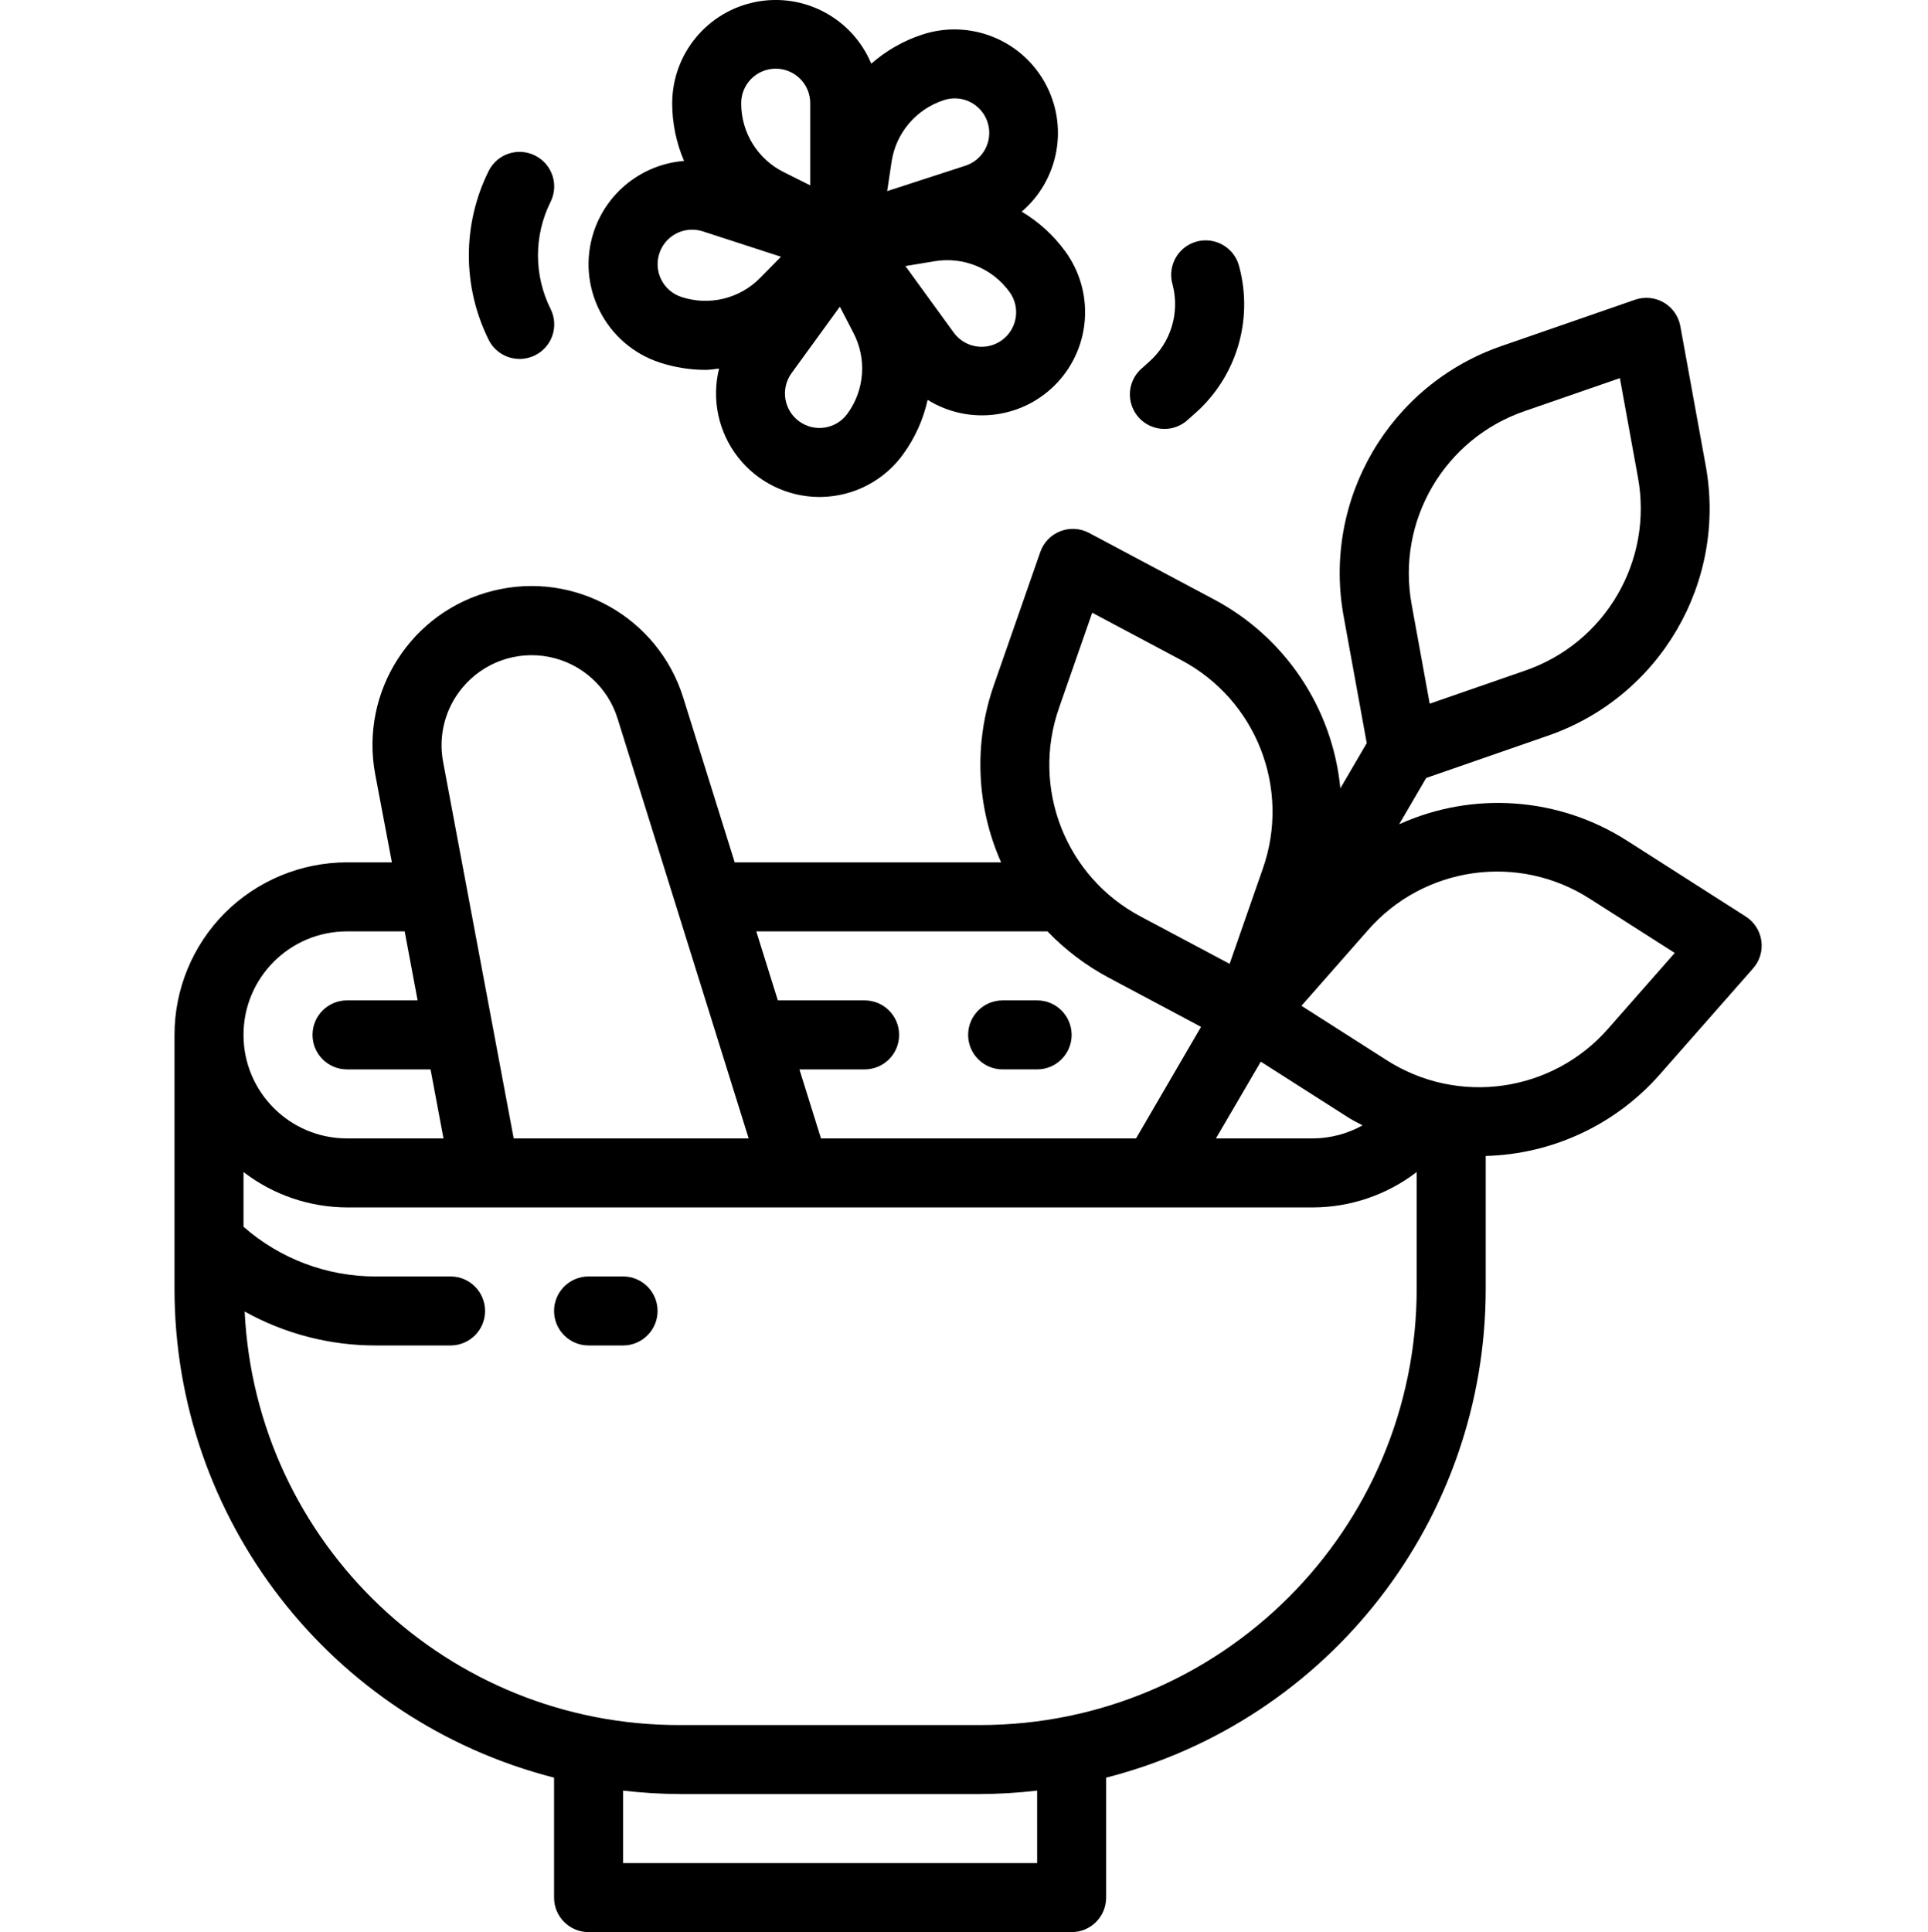 <svg viewBox="-40 0 447 447.917" xmlns="http://www.w3.org/2000/svg"><path d="m12.121 211.66c-7.469 7.508-11.664 17.668-11.664 28.258v58.719c-.059 53.496 36.176 100.219 88 113.473v27.809c0 4.418 3.582 8 8 8h112c4.418 0 8-3.582 8-8v-27.809c51.828-13.254 88.062-59.977 88-113.473v-30.648c15.555-.414 30.227-7.309 40.465-19.023l21.543-24.48c1.535-1.75 2.227-4.086 1.898-6.391-.324-2.305-1.641-4.352-3.602-5.609l-27.504-17.566c-15.832-10.152-35.73-11.594-52.863-3.832l6.266-10.73 28-9.719c26.184-8.938 41.84-35.746 36.758-62.945l-5.84-32.086c-.418-2.297-1.82-4.293-3.836-5.469-2.016-1.18-4.445-1.414-6.652-.652l-30.816 10.68c-26.168 8.961-41.801 35.766-36.711 62.953l5.312 29.16-6.121 10.48c-1.805-18.652-12.871-35.141-29.445-43.879l-28.801-15.328c-2.062-1.102-4.504-1.246-6.68-.395s-3.871 2.609-4.641 4.816l-10.73 30.777c-4.723 13.43-4.133 28.156 1.648 41.168h-61.766l-11.914-38.137c-5.801-18.656-25.152-29.547-44.109-24.824-18.961 4.723-30.941 23.418-27.312 42.617l3.855 20.344h-10.402c-10.625.004-20.816 4.23-28.336 11.742zm301.441-116.383 22-7.617 4.168 22.906c3.625 19.426-7.559 38.57-26.266 44.949l-21.988 7.625-4.168-22.902c-3.629-19.43 7.551-38.574 26.254-44.961zm-113.105 336.641h-96v-16.801c4.41.512 8.844.777 13.281.801h69.441c4.438-.023 8.871-.289 13.277-.801zm88-133.281c.02 55.941-45.336 101.297-101.277 101.281h-69.441c-53.883.18-98.383-42.051-101.016-95.871 9.293 5.176 19.762 7.887 30.398 7.871h17.336c4.418 0 8-3.582 8-8s-3.582-8-8-8h-17.367c-11.273.016-22.164-4.086-30.633-11.527v-12.68c6.883 5.293 15.316 8.176 24 8.207h224c8.684-.039 17.113-2.926 24-8.207zm-46.551-34.719 10.402-17.793 20.461 13.055c1.016.656 2.098 1.129 3.137 1.707-3.5 1.957-7.438 3-11.449 3.031zm35.199-48.219c12.98-14.898 34.934-18.012 51.547-7.301l19.629 12.52-15.375 17.48c-12.98 14.902-34.934 18.016-51.543 7.301l-19.625-12.527zm-71.543-51.672 7.664-21.98 20.551 10.941c17.488 9.207 25.562 29.852 18.969 48.48l-7.664 21.977-20.559-10.938c-17.477-9.215-25.547-29.855-18.953-48.48zm-2.703 51.891c4.121 4.293 8.895 7.91 14.145 10.711l21.453 11.426-15.07 25.863h-73.047l-5-16h15.117c4.418 0 8-3.582 8-8s-3.582-8-8-8h-20.117l-5-16zm-135.68-56.457c4.879-5.902 12.598-8.656 20.113-7.172 7.512 1.48 13.609 6.957 15.887 14.27l30.398 97.359h-54.48l-16.367-87.297c-1.152-6.098.48-12.391 4.449-17.16zm-13.359 56.457 3 16h-16.363c-4.418 0-8 3.582-8 8s3.582 8 8 8h19.363l3 16h-22.363c-13.254 0-24-10.746-24-24 0-13.254 10.746-24 24-24zm0 0"/><path d="m104.457 295.918h-8c-4.418 0-8 3.582-8 8s3.582 8 8 8h8c4.418 0 8-3.582 8-8s-3.582-8-8-8zm0 0"/><path d="m192.457 247.918h8c4.418 0 8-3.582 8-8s-3.582-8-8-8h-8c-4.418 0-8 3.582-8 8s3.582 8 8 8zm0 0"/><path d="m97.633 53.828c-4.098 12.609 2.805 26.156 15.418 30.25 3.406 1.105 6.969 1.672 10.551 1.672 1.051 0 2.074-.207 3.113-.305-1.77 7.148-.16 14.715 4.367 20.52 4.527 5.809 11.469 9.219 18.832 9.25 1.273 0 2.543-.102 3.801-.297 6.293-.98 11.934-4.438 15.664-9.602 2.746-3.77 4.68-8.062 5.688-12.617 9.719 6.027 22.344 4.324 30.125-4.055 7.777-8.383 8.535-21.098 1.805-30.344-2.711-3.734-6.156-6.875-10.121-9.23 8.695-7.434 10.938-19.973 5.352-29.961-5.586-9.984-17.441-14.641-28.328-11.121-4.387 1.43-8.438 3.734-11.902 6.777-4.398-10.543-15.617-16.531-26.82-14.309-11.207 2.223-19.293 12.035-19.332 23.461 0 4.605.938 9.16 2.75 13.391-9.68.773-17.949 7.289-20.961 16.52zm96.426 13.863c2.598 3.574 1.805 8.578-1.77 11.18-3.574 2.598-8.578 1.805-11.176-1.77l-11.199-15.418 6.738-1.117c6.684-1.129 13.434 1.633 17.406 7.125zm-27.359-30.133c.98-6.715 5.699-12.281 12.16-14.352.793-.266 1.625-.402 2.465-.402 3.945-.016 7.312 2.848 7.93 6.746.621 3.895-1.695 7.664-5.453 8.871l-18.117 5.887zm-8.848 39.598c3.148 6.008 2.609 13.285-1.395 18.762-2.598 3.574-7.602 4.363-11.176 1.766s-4.363-7.602-1.766-11.176l11.199-15.414zm-18.008-61.238c4.418 0 8 3.582 8 8v19.055l-6.113-3.055c-6.078-3.012-9.914-9.219-9.887-16 0-4.418 3.582-8 8-8zm-26.984 42.855c1.07-3.293 4.137-5.523 7.598-5.527.848 0 1.688.133 2.488.391l18.121 5.887-4.801 4.875c-4.742 4.848-11.828 6.574-18.27 4.453-4.203-1.363-6.504-5.875-5.137-10.078zm0 0"/><path d="m84.035 36.055c-3.953-1.98-8.762-.379-10.738 3.574-6.129 12.336-6.129 26.828 0 39.16 1.363 2.727 4.156 4.441 7.203 4.426 1.238 0 2.461-.293 3.566-.852 3.957-1.973 5.562-6.781 3.586-10.734-3.898-7.82-3.898-17.02 0-24.84.945-1.902 1.098-4.105.418-6.117-.68-2.016-2.129-3.676-4.035-4.617zm0 0"/><path d="m224.945 85.207c-2.289 1.844-3.383 4.797-2.848 7.688.539 2.895 2.617 5.258 5.418 6.156 2.801.902 5.871.191 7.992-1.844l1.414-1.25c9.676-8.445 13.707-21.656 10.402-34.062-.668-2.832-2.816-5.078-5.613-5.867-2.797-.793-5.801-.004-7.852 2.059-2.047 2.059-2.816 5.07-2.008 7.863 1.738 6.559-.398 13.535-5.512 17.992zm0 0"/></svg>